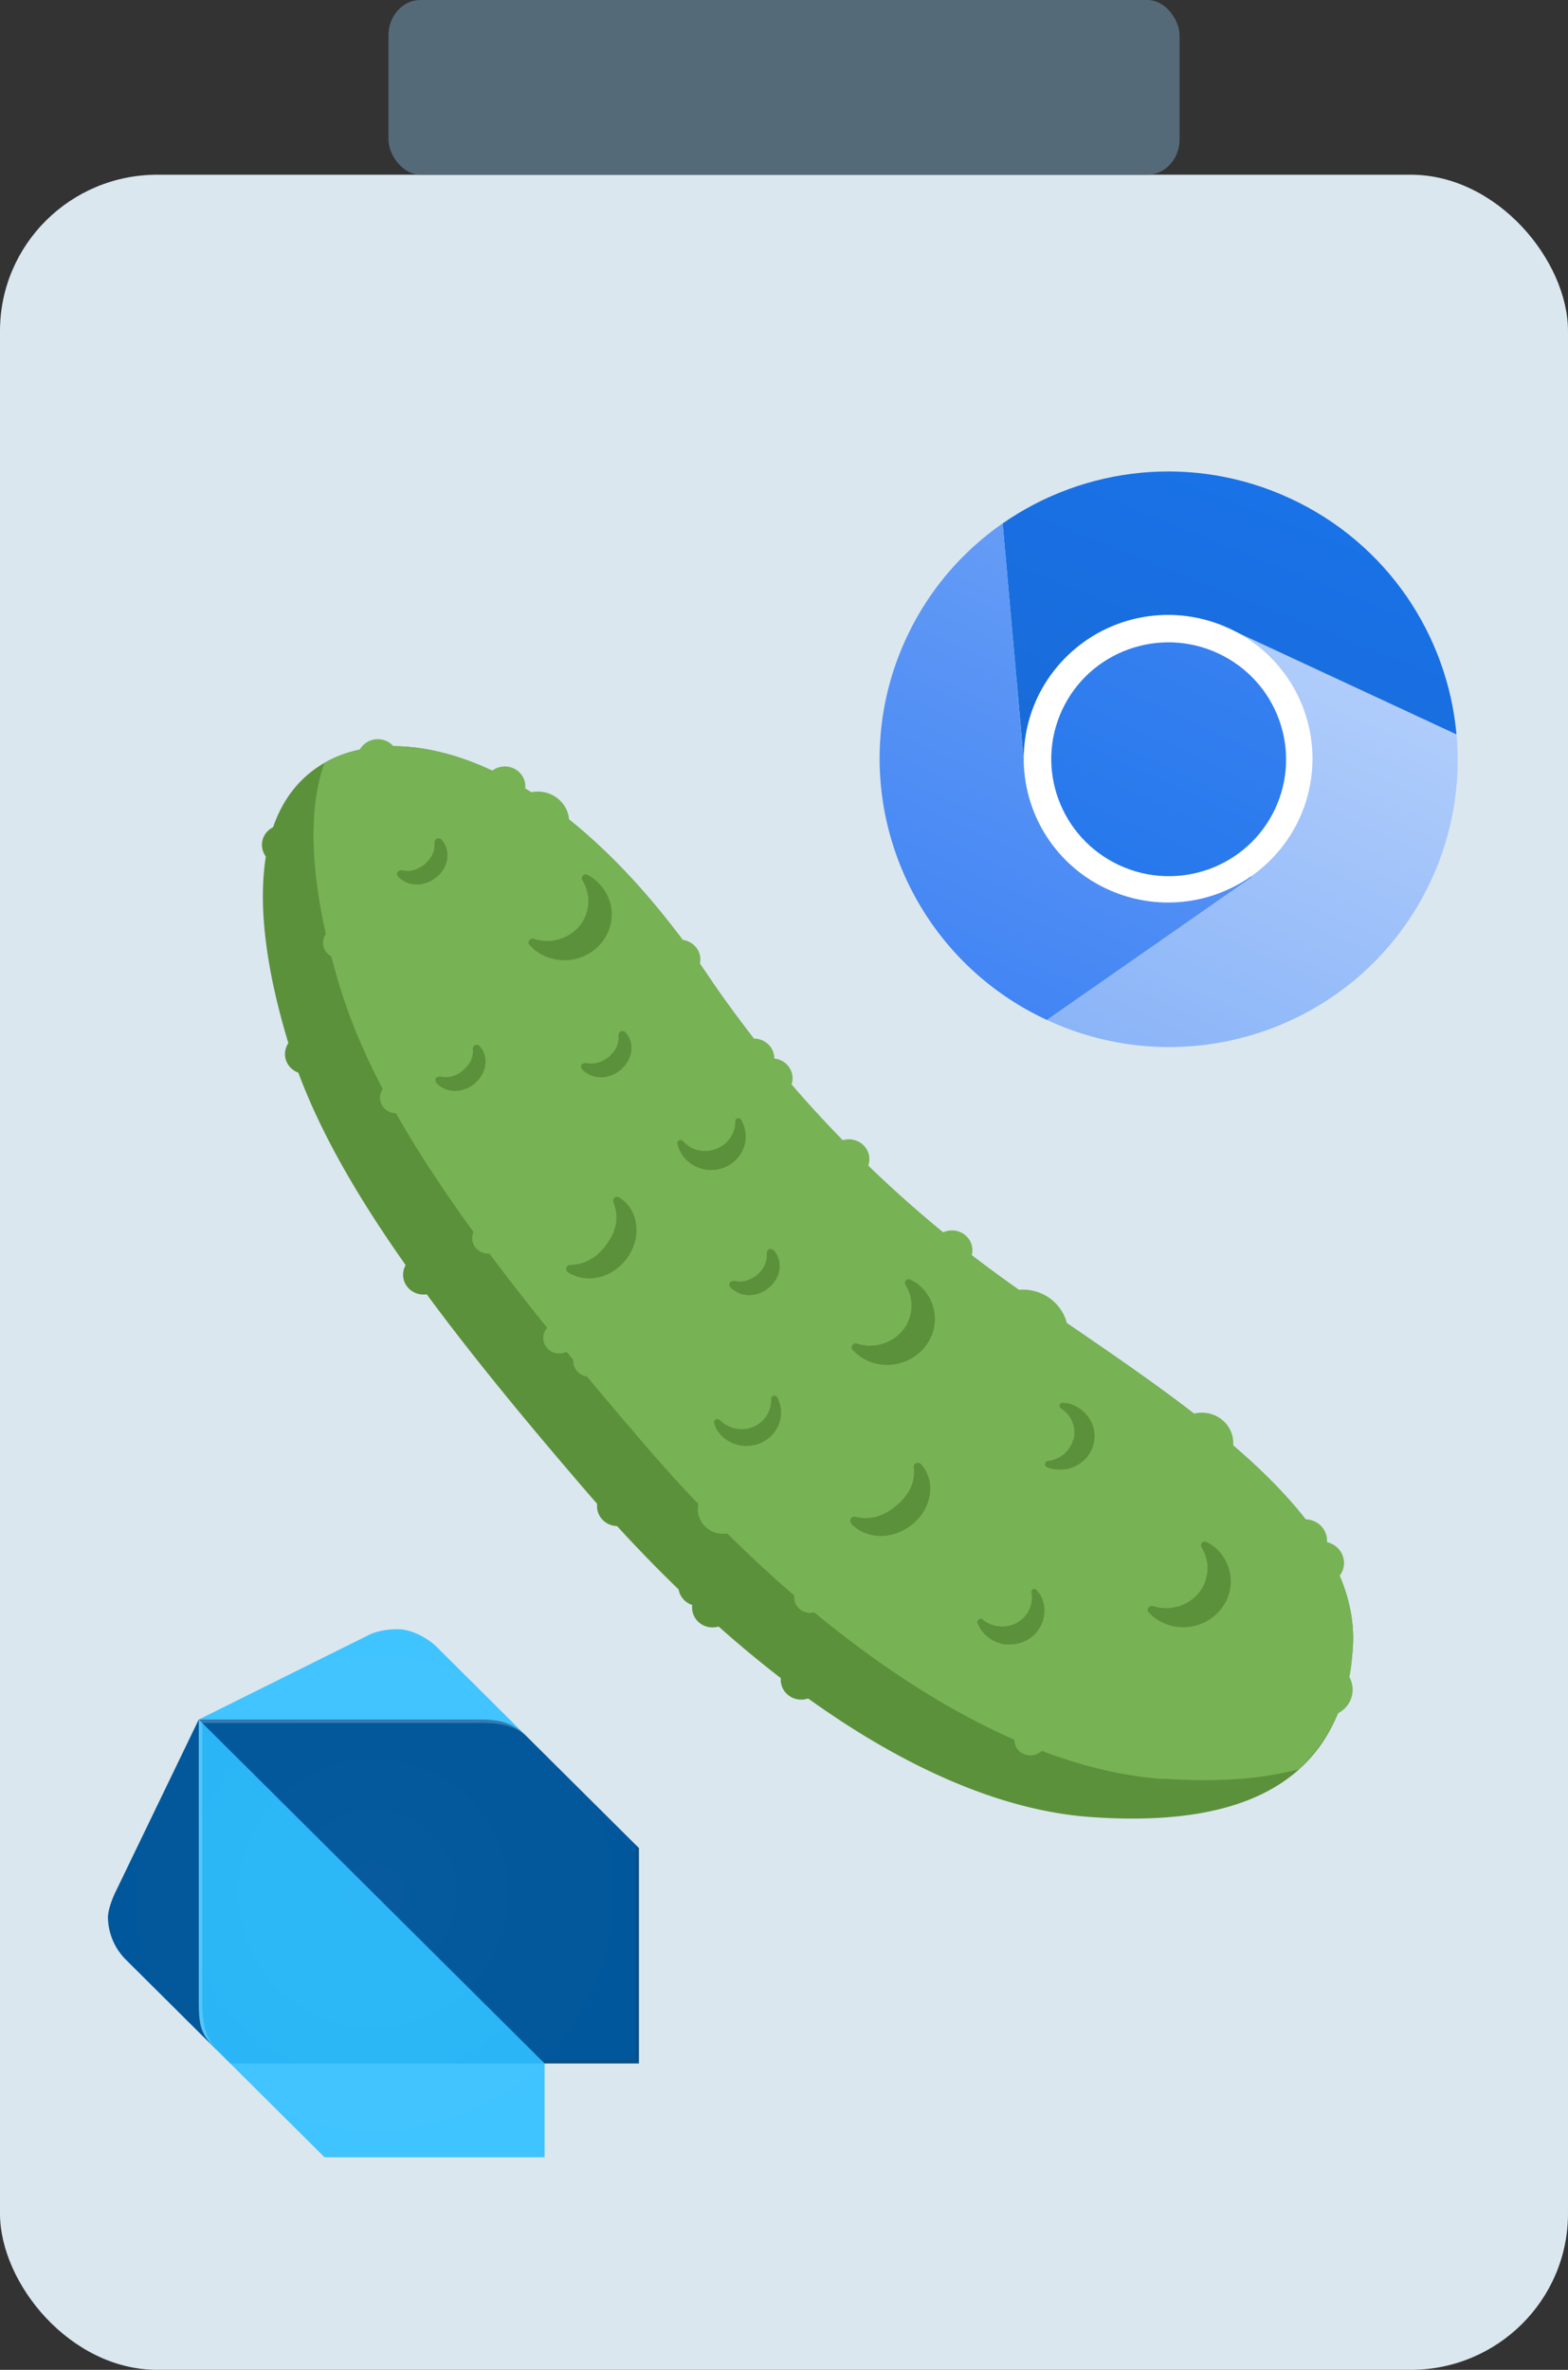 <svg xmlns="http://www.w3.org/2000/svg" xmlns:xlink="http://www.w3.org/1999/xlink" xml:space="preserve" viewBox="0 0 283.37 428.2">
  <rect x="0" y="0" width="283.37" height="428.2" fill="#333333" stroke="none"/>
  <defs>
    <linearGradient xlink:href="#a" id="f" x1=".47" x2=".56" y1="-.67" y2=".81" gradientTransform="matrix(231.626 0 0 231.625 111.11 160)" gradientUnits="userSpaceOnUse"/>
    <linearGradient id="a">
      <stop offset="0" stop-color="#1972e7"/>
      <stop offset="1" stop-color="#1969d5"/>
    </linearGradient>
    <linearGradient xlink:href="#b" id="e" x1="101.74" x2="101.6" y1="33.73" y2="135.47" gradientTransform="scale(3.78)" gradientUnits="userSpaceOnUse"/>
    <linearGradient id="b" x2="1" gradientTransform="translate(29.4 42.33) scale(61.286)" gradientUnits="userSpaceOnUse">
      <stop offset="0" stop-color="#afccfb"/>
      <stop offset="1" stop-color="#8bb5f8"/>
    </linearGradient>
    <linearGradient xlink:href="#c" id="g" x1=".02" x2="1.77" y1="-.51" y2=".5" gradientTransform="matrix(94.932 164.427 -164.428 94.931 97.56 173.61)" gradientUnits="userSpaceOnUse"/>
    <linearGradient id="c" x2="1" gradientTransform="rotate(60 -26.63 45.21) scale(50.236)" gradientUnits="userSpaceOnUse">
      <stop offset="0" stop-color="#659cf6"/>
      <stop offset="1" stop-color="#4285f4"/>
    </linearGradient>
    <linearGradient xlink:href="#d" id="h" x1="67.45" x2="67.73" y1="40.32" y2="95.25" gradientTransform="scale(3.78)" gradientUnits="userSpaceOnUse"/>
    <linearGradient id="d">
      <stop offset="0" stop-color="#3680f0"/>
      <stop offset="1" stop-color="#2678ec"/>
    </linearGradient>
  </defs>
  <g transform="translate(-1)">
    <rect width="283.37" height="396.63" x="1" y="31.57" fill="#dae7ef" rx="28.42" ry="28.24"/>
    <path fill="url(#e)" d="m256 256 110.84 64L256 511.97c141.38 0 256-114.6 256-255.99 0-46.64-12.54-90.33-34.34-128H256z" transform="matrix(.185 .086 -.086 .184 186.86 68.07)"/>
    <path fill="url(#f)" d="M256 0C161.23 0 78.57 51.51 34.3 128.03l110.83 191.96 110.85-64V128h221.66C433.38 51.5 350.73 0 256 0Z" transform="matrix(.185 .086 -.086 .184 186.86 68.07)"/>
    <path fill="url(#g)" d="M0 256c0 141.37 114.6 255.98 256 255.98L366.83 320 256 256l-110.85 64L34.31 128.03A254.7 254.7 0 0 0 0 255.99" transform="matrix(.185 .086 -.086 .184 186.86 68.07)"/>
    <path fill="#fff" d="M235.75 148.07a26.14 26.14 0 0 1-34.68 12.56 25.92 25.92 0 0 1-12.62-34.51 26.14 26.14 0 0 1 34.68-12.57 25.92 25.92 0 0 1 12.62 34.52"/>
    <path fill="url(#h)" d="M360 256c0 57.43-46.57 104-104 104-57.44 0-104-46.57-104-104 0-57.44 46.56-104 104-104 57.43 0 104 46.56 104 104" transform="matrix(.185 .086 -.086 .184 186.86 68.07)"/>
    <g transform="matrix(.705 0 0 .701 19.18 293.96)">
      <path fill="#01579b" d="M29.64 108.94 6.36 85.66a15.83 15.83 0 0 1-4.48-10.75c0-1.81 1.02-4.64 1.79-6.27l21.49-44.77Z"/>
      <path fill="#40c4ff" d="M109.34 28.35 86.06 5.07C84.03 3.03 79.79.59 76.21.59c-3.08 0-6.1.62-8.06 1.79L25.17 23.87ZM57.4 136.7h56.42v-24.18L71.73 99.09l-38.5 13.43z"/>
      <path fill="#29b6f6" d="M25.17 96.41c0 7.18.9 8.95 4.48 12.54l3.58 3.58h80.59l-39.4-44.77-49.25-43.88Z"/>
      <path fill="#01579b" d="M96.8 23.87H25.16l88.65 88.65h24.18V57l-28.65-28.65c-4.02-4.04-7.6-4.48-12.54-4.48z"/>
      <path fill="#fff" d="M30.54 109.84c-3.58-3.6-4.48-7.14-4.48-13.43V24.77l-.9-.9V96.4c.01 6.3.01 8.04 5.38 13.44l2.69 2.69z" opacity=".2"/>
      <path fill="#263238" d="m138 57.01-.9-.9v55.52h-24.18l.9.89H138z" opacity=".2"/>
      <path fill="#fff" d="M109.34 28.35c-4.44-4.44-8.08-4.48-13.43-4.48H25.17l.9.9h69.85c2.66 0 9.41-.45 13.42 3.58z" opacity=".2"/>
      <radialGradient id="i" cx="69.96" cy="60.89" r="68.07" gradientTransform="matrix(1 0 0 -1 0 129.53)" gradientUnits="userSpaceOnUse">
        <stop offset="0" stop-color="#fff" stop-opacity=".1"/>
        <stop offset="1" stop-color="#fff" stop-opacity="0"/>
      </radialGradient>
      <path fill="url(#i)" d="m137.1 56.11-27.76-27.76L86.06 5.07C84.03 3.03 79.79.59 76.21.59c-3.08 0-6.1.62-8.06 1.79L25.17 23.87 3.68 68.64c-.77 1.63-1.79 4.46-1.79 6.27 0 3.91 1.72 7.91 4.48 10.75l21.46 21.3a24.2 24.2 0 0 0 1.83 1.98l.9.9 2.69 2.69 23.28 23.28.9.9h56.42v-24.18h24.18V57.01z" opacity=".2"/>
    </g>
    <g transform="matrix(-5.784 0 0 5.6 251.18 129.92)">
      <path fill="#5c913b" d="M20.96 8.54a38.9 38.9 0 0 1-8.54 9.13C7.94 21.12.49 25.17 1 30.15c.38 3.64 2.71 5.67 8.14 5.28 5.19-.36 11.06-4.83 15.77-10.48 5.2-6.23 8.2-10.56 9.35-14.55.98-3.35 1.47-7.51-1.22-9.03-2.33-1.3-7.21-.4-12.08 7.17Z"/>
      <circle cx="18.22" cy="31" r=".64" fill="#5c913b"/>
      <circle cx="21.42" cy="27.98" r=".64" fill="#5c913b"/>
      <circle cx="20.99" cy="28.67" r=".64" fill="#5c913b"/>
      <circle cx="23.96" cy="25.4" r=".64" fill="#5c913b"/>
      <circle cx="30.02" cy="17.93" r=".64" fill="#5c913b"/>
      <circle cx="33.71" cy="10.81" r=".64" fill="#5c913b"/>
      <circle cx="34.43" cy="4.06" r=".64" fill="#5c913b"/>
      <path fill="#77b255" d="M6.92 34.2c5.32-.39 11.34-4.96 16.16-10.75 5.32-6.39 8.4-10.82 9.58-14.9.69-2.37 1.14-5.13.46-7.12l-.08-.06c-2.33-1.3-7.21-.4-12.08 7.17a38.88 38.88 0 0 1-8.54 9.13C7.94 21.12.49 25.17 1 30.15a5.69 5.69 0 0 0 1.66 3.73c1.14.32 2.55.43 4.26.31z"/>
      <path fill="#5c913b" d="M16.5 25.75c-.44.1-.87-.03-1.26-.38-.4-.34-.58-.75-.54-1.2 0-.04.02-.13-.07-.16a.13.13 0 0 0-.15.03c-.47.53-.36 1.4.24 1.92.3.26.66.4 1.01.4s.7-.14.93-.4c.03-.05.04-.11.01-.16-.05-.08-.13-.06-.17-.05zm8.9-8.14c-.45-.02-.82-.25-1.12-.69-.3-.44-.36-.88-.2-1.3.01-.04.04-.12-.03-.18a.13.13 0 0 0-.15 0c-.29.19-.48.5-.52.86-.05.36.04.73.25 1.05.3.45.76.7 1.22.7.23 0 .46-.07.66-.2a.13.13 0 0 0 .05-.14c-.03-.1-.12-.1-.16-.1zm-5.55.98a.8.8 0 0 0 .58-.25c.04-.04.05-.1.02-.15-.03-.05-.1-.07-.16-.06-.24.06-.47-.02-.7-.2-.21-.2-.31-.43-.29-.67 0-.05-.02-.13-.07-.15a.13.13 0 0 0-.15.03c-.3.34-.23.88.14 1.2.18.16.4.25.63.25zm8.93-7.26c-.22-.2-.32-.42-.3-.66.01-.06-.02-.13-.07-.15a.13.13 0 0 0-.14.03c-.3.33-.23.87.14 1.2.18.16.4.25.63.25.23 0 .44-.1.58-.26.03-.04.04-.1.02-.15-.03-.04-.1-.06-.16-.05a.8.8 0 0 1-.7-.21zm-4.3.23a.8.8 0 0 0 .59-.26c.03-.04.04-.1.01-.15-.03-.04-.1-.06-.16-.05-.24.05-.47-.02-.7-.21-.21-.2-.31-.42-.29-.66 0-.06-.02-.13-.07-.15a.13.13 0 0 0-.15.03c-.3.33-.23.87.14 1.2.18.16.4.25.63.25zm6.2-6.68c-.25.06-.48-.02-.7-.2-.22-.2-.32-.43-.3-.67 0-.05-.02-.13-.07-.15a.13.13 0 0 0-.15.03c-.3.34-.23.88.14 1.2.18.16.4.25.63.25a.8.8 0 0 0 .59-.26c.03-.04.04-.1.01-.14-.03-.05-.1-.07-.16-.06ZM5.81 28.21a1.3 1.3 0 0 1-.1-1.48.13.13 0 0 0-.01-.15.12.12 0 0 0-.15-.02c-.07.03-.13.07-.2.12a1.46 1.46 0 0 0-.22 2.07 1.47 1.47 0 0 0 2.07.23c.06-.04.1-.1.17-.16a.12.12 0 0 0 0-.15.13.13 0 0 0-.14-.05 1.3 1.3 0 0 1-1.42-.41Zm9.72-7.37c.33 0 .65-.1.92-.33.06-.04.11-.1.17-.16a.12.12 0 0 0 0-.15.13.13 0 0 0-.14-.05 1.3 1.3 0 0 1-1.42-.41 1.3 1.3 0 0 1-.1-1.48.13.13 0 0 0-.01-.15.13.13 0 0 0-.15-.02l-.2.12a1.46 1.46 0 0 0-.22 2.08c.3.36.72.55 1.15.55zm9.62-14.16a1.3 1.3 0 0 1-.09-1.48.13.13 0 0 0-.02-.15.12.12 0 0 0-.15-.02 1.46 1.46 0 0 0-.42 2.2 1.47 1.47 0 0 0 2.08.22l.16-.16c.04-.04.04-.1.01-.15a.13.13 0 0 0-.14-.05 1.3 1.3 0 0 1-1.43-.41Zm-12.6 22.38a.95.95 0 0 1-1.07.1.93.93 0 0 1-.45-.98.1.1 0 0 0-.05-.1.1.1 0 0 0-.12.03l-.1.13c-.14.25-.18.54-.1.82a1.07 1.07 0 0 0 1.04.8c.1 0 .19 0 .28-.03a1.07 1.07 0 0 0 .73-.66.1.1 0 0 0-.04-.12.1.1 0 0 0-.12 0zm-2.84-5.82a.93.93 0 0 1 .4-1 .1.1 0 0 0-.07-.18l-.16.02a1.1 1.1 0 0 0-.67.5 1.08 1.08 0 0 0 1.33 1.56.1.1 0 0 0 .06-.11.1.1 0 0 0-.08-.09.93.93 0 0 1-.8-.7zm12.2-9.62a.9.9 0 0 1-1.03.25.94.94 0 0 1-.6-.89.1.1 0 0 0-.07-.1.1.1 0 0 0-.11.05 1.08 1.08 0 1 0 1.99.77.1.1 0 0 0-.05-.1.1.1 0 0 0-.13.02zm-1.15 9a.94.94 0 0 1-1.04.22.94.94 0 0 1-.56-.9.1.1 0 0 0-.07-.1.1.1 0 0 0-.12.04 1.08 1.08 0 1 0 1.92.99l.05-.16a.1.1 0 0 0-.05-.11.1.1 0 0 0-.12.02z"/>
      <circle cx="24.84" cy="20.72" r=".5" fill="#77b255"/>
      <circle cx="30.88" cy="12.22" r=".5" fill="#77b255"/>
      <circle cx="32.66" cy="7.22" r=".5" fill="#77b255"/>
      <circle cx="28" cy="16.75" r=".5" fill="#77b255"/>
      <circle cx="17.94" cy="28.34" r=".5" fill="#77b255"/>
      <circle cx="20.66" cy="25.5" r=".79" fill="#77b255"/>
      <circle cx="11.06" cy="32.94" r=".5" fill="#77b255"/>
      <circle cx="25.78" cy="19.97" r=".5" fill="#77b255"/>
      <circle cx="11.3" cy="19.83" r="1.42" fill="#77b255"/>
      <circle cx="5.7" cy="23.36" r=".98" fill="#77b255"/>
      <circle cx="26.45" cy="3.32" r=".98" fill="#77b255"/>
      <circle cx="1.95" cy="27.23" r=".69" fill="#77b255"/>
      <circle cx="2.48" cy="26.51" r=".69" fill="#77b255"/>
      <circle cx="1.85" cy="31.32" r=".86" fill="#77b255"/>
      <circle cx="13.51" cy="17.14" r=".64" fill="#77b255"/>
      <circle cx="27.48" cy="2.17" r=".64" fill="#77b255"/>
      <circle cx="31.45" cy="1.29" r=".64" fill="#77b255"/>
      <circle cx="16.73" cy="14.2" r=".64" fill="#77b255"/>
      <circle cx="19.7" cy="10.95" r=".64" fill="#77b255"/>
      <circle cx="19.13" cy="11.59" r=".64" fill="#77b255"/>
      <circle cx="22.01" cy="7.76" r=".64" fill="#77b255"/>
    </g>
    <rect width="1.02" height="1.58" x="1071.49" y="502.1" fill="#dae7ef" ry=".31"/>
    <rect width="142.97" height="31.57" x="71.2" fill="#546a79" rx="5.79" ry="6.4"/>
  </g>
</svg>
